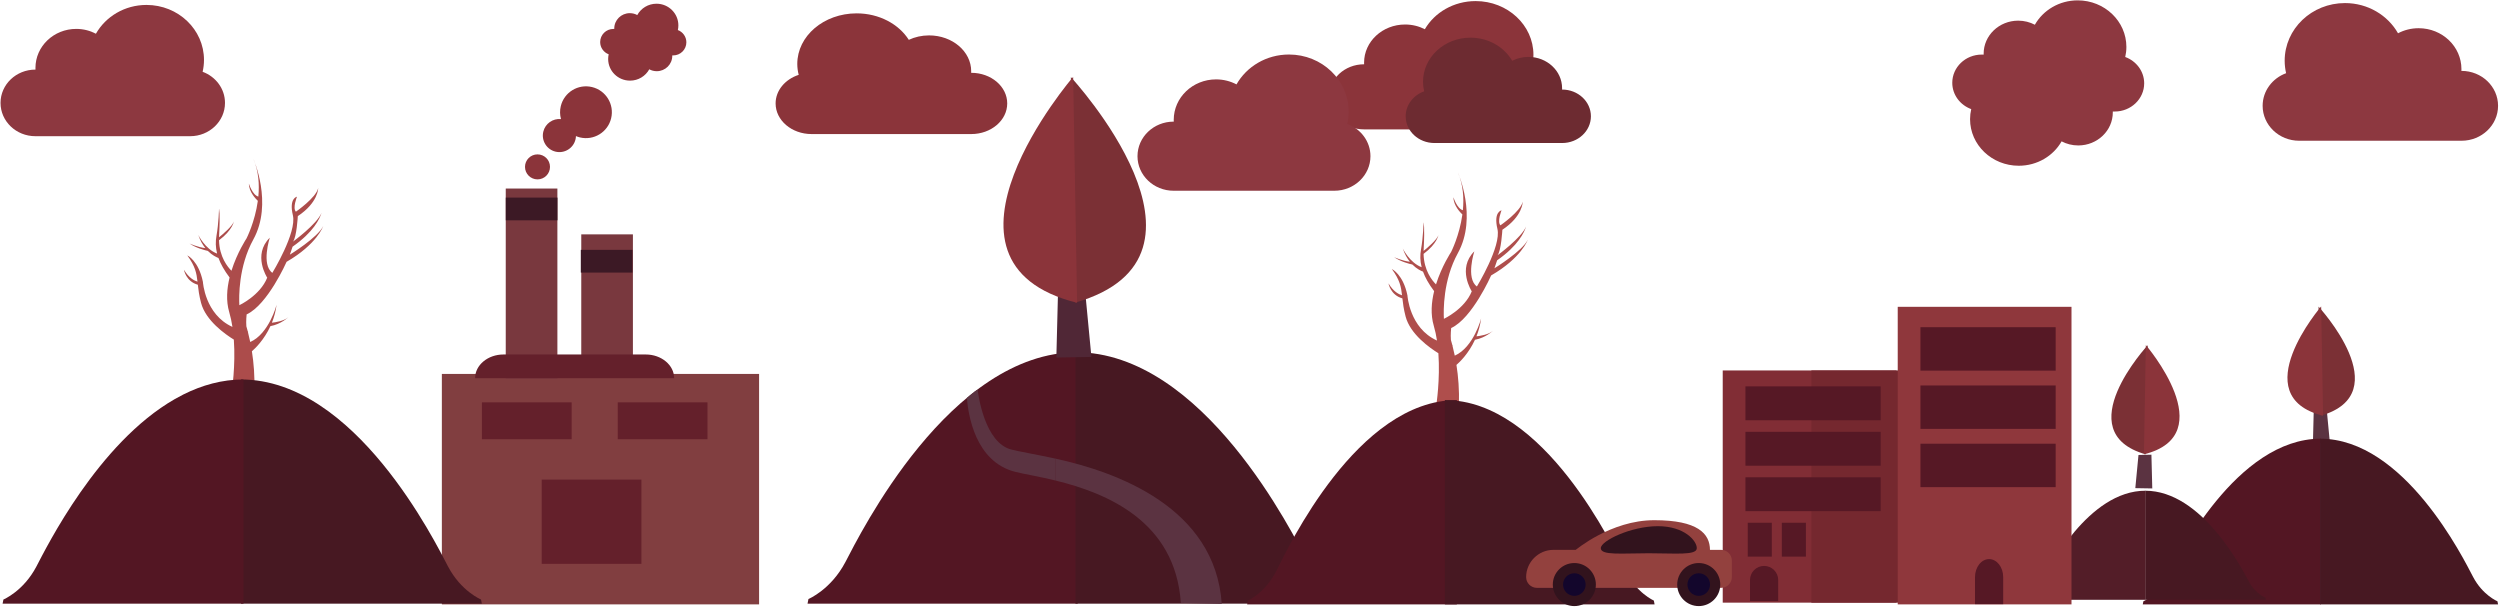 <svg xmlns="http://www.w3.org/2000/svg" width="1100" height="267" viewBox="0 0 1100 267">
  <g fill="none" fill-rule="evenodd">
    <path fill="#AC4C4B" d="M114.632,103.593 C105.331,107.889 97.055,126.733 97.055,126.733 C83.659,134.467 80.928,142.43 80.928,142.43 C83.318,137.447 95.605,129.885 95.605,129.885 L94.41,133.4 C85.164,139.837 82.447,145.726 81.664,148.291 C83.62,143.361 94.239,135.614 94.239,135.614 C92.618,137.503 92.107,146.84 92.107,146.84 C83.062,152.853 83.147,159.156 83.147,159.156 C84.085,154.917 92.959,148.787 92.959,148.787 C94.495,150.392 92.474,155.385 92.474,155.385 C92.474,155.385 96.088,154.778 94.282,147.198 C92.474,139.616 103.315,121.877 103.315,121.877 C108.284,125.516 104.444,137.342 104.444,137.342 C112.123,129.76 105.573,119.754 105.573,119.754 C108.736,111.872 117.832,107.646 117.835,107.644 C118.032,111.239 118.25,124.634 111.672,136.584 C102.912,152.497 111.672,172.062 111.672,172.062 C109.344,166.593 108.969,160.75 109.481,155.434 L109.481,155.435 C112.07,156.101 113.632,161.125 113.632,161.125 C113.632,157.505 110.553,154.364 109.7,153.565 C110.966,144.282 114.67,137.039 114.67,137.039 C114.67,137.039 118.785,130.853 121.305,122.799 C122.943,124.419 126.621,128.867 126.777,136.23 C120.75,140.706 120.202,144.627 120.202,144.627 C120.68,142.563 125.263,138.739 126.766,137.531 C126.76,137.681 126.758,137.827 126.75,137.977 C126.177,148.638 126.785,150.067 126.785,150.067 C126.785,150.067 126.914,143.748 127.896,138.197 C128.34,135.687 128.33,133.131 127.62,130.358 C132.91,132.332 135.917,138.583 135.917,138.583 C135.084,136.113 133.97,134.214 132.8,132.76 C136.154,133.143 139.764,134.791 139.764,134.791 C136.849,132.79 133.051,131.832 131.707,131.539 C129.784,129.604 127.9,128.744 127.021,128.42 C126.075,125.811 124.508,122.991 122.132,119.83 C123.327,114.926 123.751,109.565 122.286,104.592 C121.673,102.515 121.214,100.323 120.874,98.091 C133.012,103.583 133.871,117.921 133.871,117.921 C135.754,127.263 140.746,129.571 140.746,129.571 C137.196,124.704 136.676,121.771 136.25,118.009 C137.639,118.41 140.055,119.616 142.22,123.251 C142.22,123.251 141.345,118.075 136.1,116.654 C135.859,114.486 135.546,111.98 134.689,108.689 C132.656,100.879 124.019,94.826 120.261,92.513 C119.43,80.888 121.156,69.872 121.156,69.872 L111.219,69.872 C111.018,76.402 111.514,82.303 112.311,87.374 C110.829,88.659 106.927,92.416 104.161,98.438 C99.434,99.29 96.219,102.424 96.219,102.424 C98.1,100.666 102.128,100.091 103.514,99.942 C102.581,102.27 101.837,104.895 101.458,107.81 C101.458,107.81 104.678,95.2 113.047,91.449 C113.372,93.047 113.721,94.538 114.077,95.912 L114.075,95.912 C113.835,95.61 113.905,95.763 114.158,96.223 C114.355,96.976 114.555,97.695 114.753,98.374 C114.953,100.689 114.632,103.593 114.632,103.593" transform="rotate(-180 111.574 120.967)"/>
    <path fill="#AF4E4C" d="M644.632,109.593 C635.331,113.889 627.055,132.733 627.055,132.733 C613.659,140.467 610.928,148.43 610.928,148.43 C613.318,143.447 625.605,135.885 625.605,135.885 L624.41,139.4 C615.164,145.837 612.447,151.726 611.664,154.291 C613.62,149.361 624.239,141.614 624.239,141.614 C622.618,143.503 622.107,152.84 622.107,152.84 C613.062,158.853 613.147,165.156 613.147,165.156 C614.085,160.917 622.959,154.787 622.959,154.787 C624.495,156.392 622.474,161.385 622.474,161.385 C622.474,161.385 626.088,160.778 624.282,153.198 C622.474,145.616 633.315,127.877 633.315,127.877 C638.284,131.516 634.444,143.342 634.444,143.342 C642.123,135.76 635.573,125.754 635.573,125.754 C638.736,117.872 647.832,113.646 647.835,113.644 C648.032,117.239 648.25,130.634 641.672,142.584 C632.912,158.497 641.672,178.062 641.672,178.062 C639.344,172.593 638.969,166.75 639.481,161.434 L639.481,161.435 C642.07,162.101 643.632,167.125 643.632,167.125 C643.632,163.505 640.553,160.364 639.7,159.565 C640.966,150.282 644.67,143.039 644.67,143.039 C644.67,143.039 648.785,136.853 651.305,128.799 C652.943,130.419 656.621,134.867 656.777,142.23 C650.75,146.706 650.202,150.627 650.202,150.627 C650.68,148.563 655.263,144.739 656.766,143.531 C656.76,143.681 656.758,143.827 656.75,143.977 C656.177,154.638 656.785,156.067 656.785,156.067 C656.785,156.067 656.914,149.748 657.896,144.197 C658.34,141.687 658.33,139.131 657.62,136.358 C662.91,138.332 665.917,144.583 665.917,144.583 C665.084,142.113 663.97,140.214 662.8,138.76 C666.154,139.143 669.764,140.791 669.764,140.791 C666.849,138.79 663.051,137.832 661.707,137.539 C659.784,135.604 657.9,134.744 657.021,134.42 C656.075,131.811 654.508,128.991 652.132,125.83 C653.327,120.926 653.751,115.565 652.286,110.592 C651.673,108.515 651.214,106.323 650.874,104.091 C663.012,109.583 663.871,123.921 663.871,123.921 C665.754,133.263 670.746,135.571 670.746,135.571 C667.196,130.704 666.676,127.771 666.25,124.009 C667.639,124.41 670.055,125.616 672.22,129.251 C672.22,129.251 671.345,124.075 666.1,122.654 C665.859,120.486 665.546,117.98 664.689,114.689 C662.656,106.879 654.019,100.826 650.261,98.513 C649.43,86.888 651.156,75.872 651.156,75.872 L641.219,75.872 C641.018,82.402 641.514,88.303 642.311,93.374 C640.829,94.659 636.927,98.416 634.161,104.438 C629.434,105.29 626.219,108.424 626.219,108.424 C628.1,106.666 632.128,106.091 633.514,105.942 C632.581,108.27 631.837,110.895 631.458,113.81 C631.458,113.81 634.678,101.2 643.047,97.449 C643.372,99.047 643.721,100.538 644.077,101.912 L644.075,101.912 C643.835,101.61 643.905,101.763 644.158,102.223 C644.355,102.976 644.555,103.695 644.753,104.374 C644.953,106.689 644.632,109.593 644.632,109.593" transform="rotate(-180 641.574 126.967)"/>
    <polygon fill="#813E40" points="201.512 265.927 217.512 265.927 239.45 265.927 266.924 265.927 279.63 265.927 307.107 265.927 323.416 265.927 334 265.927 334 164.529 194.416 164.529 194.416 265.927" transform="rotate(-180 264.208 215.228)"/>
    <path fill="#471822" d="M106.39,168.797 C106.39,168.797 115.193,172.464 120.877,183.284 C126.562,194.103 161.772,265.622 212.018,265.622 L212.018,166.962 L106.023,166.962 L106.39,168.797 Z" transform="rotate(-180 159.02 216.292)"/>
    <path fill="#531623" d="M27.641,258.991 C28.895,258.361 30.133,257.691 31.359,256.99 C65.178,237.633 87.82,191.774 92.281,183.284 C97.966,172.464 106.768,168.797 106.768,168.797 L107.135,166.962 L1.14,166.962 L1.14,227.429 L1.14,234.826 L1.14,265.622 C10.53,265.622 19.395,263.123 27.641,258.991" transform="rotate(-180 54.138 216.292)"/>
    <polygon fill="#5B3341" points="1017.684 180.204 1025.147 180.073 1024.772 194.927 1019.08 194.796" transform="rotate(-180 1021.416 187.5)"/>
    <path fill="#7B3035" d="M1036.147,182.927 C1036.147,182.927 1000.792,144.774 1035.23,134.914 L1036.147,182.927 Z" transform="rotate(-180 1028.153 158.92)"/>
    <path fill="#8B343A" d="M1007.316,182.927 C1007.316,182.927 1041.239,143.485 1006.477,134.836 L1007.316,182.927 Z" transform="rotate(-180 1014.312 158.881)"/>
    <path fill="#531623" d="M1020.877,194.375 C1020.877,194.375 1014.372,197.085 1010.171,205.08 C1005.97,213.076 979.95,265.927 942.82,265.927 L942.82,193.02 L1021.147,193.02 L1020.877,194.375 Z" transform="rotate(-180 981.983 229.473)"/>
    <path fill="#471822" d="M1021.09,194.375 C1021.09,194.375 1027.595,197.085 1031.795,205.08 C1035.997,213.076 1062.016,265.927 1099.147,265.927 L1099.147,193.02 L1020.819,193.02 L1021.09,194.375 Z" transform="rotate(-180 1059.983 229.473)"/>
    <g transform="rotate(-180 479.5 107.457)">
      <polygon fill="#5B3341" points="12 .131 19.463 0 19.088 14.854 13.396 14.723" transform="matrix(-1 0 0 1 31.463 0)"/>
      <path fill="#7B3035" d="M29.989,63.014 C29.989,63.014 -5.367,24.86 29.072,15 L29.989,63.014 Z" transform="matrix(-1 0 0 1 43.989 0)"/>
      <path fill="#8B343A" d="M0.839,63.092 C0.839,63.092 34.762,23.649 0,15 L0.839,63.092 Z" transform="matrix(-1 0 0 1 15.67 0)"/>
    </g>
    <path fill="#471822" d="M944.075,216.806 C944.075,216.806 948.485,218.591 951.334,223.856 C954.182,229.122 971.824,263.927 997,263.927 L997,215.914 L943.891,215.914" transform="rotate(-180 970.446 239.92)"/>
    <path fill="#531D28" d="M943.816,216.806 C943.816,216.806 939.406,218.591 936.558,223.856 C933.709,229.122 916.067,263.927 890.891,263.927 L890.891,215.914 L944,215.914" transform="rotate(-180 917.445 239.92)"/>
    <path fill="#531623" d="M473.783,157.024 C473.783,157.024 463.911,161.138 457.535,173.273 C451.159,185.408 411.668,265.622 355.313,265.622 L355.313,154.967 L474.194,154.967 L473.783,157.024 Z" transform="rotate(-180 414.753 210.295)"/>
    <path fill="#471822" d="M473.605,157.024 C473.605,157.024 483.477,161.138 489.853,173.273 C496.229,185.408 535.719,265.622 592.075,265.622 L592.075,154.967 L473.194,154.967 L473.605,157.024 Z" transform="rotate(-180 532.635 210.295)"/>
    <polygon fill="#502736" points="464.797 126.891 480.223 126.621 479.447 157.32 467.684 157.049" transform="rotate(-180 472.51 141.97)"/>
    <path fill="#7B3035" d="M504.23,133.158 C504.23,133.158 431.158,54.302 502.334,33.924 L504.23,133.158 Z" transform="rotate(-180 487.707 83.54)"/>
    <path fill="#8B343A" d="M443.263,133.232 C443.263,133.232 513.373,51.712 441.529,33.837 L443.263,133.232 Z" transform="rotate(-180 457.722 83.535)"/>
    <path fill="#5B3341" d="M537.576,265.726 L537.576,256.092 C515.161,250.58 484.981,238.233 482.552,202.278 L464.546,201.825 C467.424,244.422 510.972,259.897 537.576,265.726" transform="rotate(-180 501.061 233.775)"/>
    <path fill="#5B3341" d="M437.686,183.48 C440.611,184.06 443.136,184.558 444.957,185.014 C456.622,187.93 459.517,208.782 459.826,211.458 C461.388,210.538 463.644,208.438 464.546,207.744 C463.975,200.605 460.99,179.643 443.215,175.198 C441.13,174.677 438.48,174.154 435.411,173.547 C432.376,172.947 428.999,172.241 425.426,171.362 L425.426,180.995 C430.093,182.017 434.282,182.808 437.686,183.48" transform="rotate(-180 444.986 191.41)"/>
    <path fill="#8B343A" d="M594.651,28.172 C594.26,29.82 594.047,31.529 594.047,33.286 C594.047,46.343 605.429,56.927 619.469,56.927 C629.125,56.927 637.524,51.919 641.828,44.544 C644.406,45.868 647.37,46.622 650.524,46.622 C660.486,46.622 668.561,39.111 668.561,29.848 C668.561,29.603 668.554,29.361 668.541,29.118 L668.6,29.118 C677.105,29.118 684,22.707 684,14.798 C684,6.89 677.105,0.478 668.6,0.478 L600.157,0.478 C591.654,0.478 584.758,6.89 584.758,14.798 C584.758,20.902 588.866,26.111 594.651,28.172" transform="rotate(-180 634.379 28.702)"/>
    <path fill="#6D2B31" d="M691.876,39.313 C692.196,40.666 692.372,42.07 692.372,43.513 C692.372,54.236 683.024,62.927 671.495,62.927 C663.564,62.927 656.667,58.815 653.133,52.759 C651.015,53.845 648.582,54.464 645.991,54.464 C637.81,54.464 631.179,48.297 631.179,40.689 C631.179,40.488 631.185,40.289 631.195,40.09 L631.147,40.09 C624.162,40.09 618.5,34.825 618.5,28.33 C618.5,21.835 624.162,16.57 631.147,16.57 L687.353,16.57 C694.337,16.57 700,21.835 700,28.33 C700,33.343 696.626,37.62 691.876,39.313" transform="rotate(-180 659.25 39.749)"/>
    <path fill="#8D3840" d="M1088.821,31.07 C1089.229,32.839 1089.452,34.673 1089.452,36.558 C1089.452,50.57 1077.571,61.927 1062.916,61.927 C1052.838,61.927 1044.072,56.554 1039.578,48.64 C1036.887,50.06 1033.793,50.869 1030.502,50.869 C1020.103,50.869 1011.674,42.809 1011.674,32.869 C1011.674,32.606 1011.682,32.346 1011.695,32.086 L1011.634,32.086 C1002.756,32.086 995.56,25.207 995.56,16.719 C995.56,8.233 1002.756,1.352 1011.634,1.352 L1083.074,1.352 C1091.95,1.352 1099.147,8.233 1099.147,16.719 C1099.147,23.269 1094.859,28.859 1088.821,31.07" transform="rotate(-180 1047.354 31.64)"/>
    <path fill="#8B343A" d="M433.021,31.933 C433.422,33.483 433.642,35.092 433.642,36.745 C433.642,49.029 421.953,58.986 407.535,58.986 C397.619,58.986 388.995,54.275 384.574,47.336 C381.927,48.582 378.883,49.291 375.645,49.291 C365.415,49.291 357.122,42.225 357.122,33.509 C357.122,33.279 357.13,33.051 357.142,32.824 L357.082,32.824 C348.348,32.824 341.268,26.792 341.268,19.351 C341.268,11.911 348.348,5.878 357.082,5.878 L427.366,5.878 C436.099,5.878 443.181,11.911 443.181,19.351 C443.181,25.093 438.961,29.994 433.021,31.933" transform="rotate(-180 392.224 32.432)"/>
    <path fill="#8D3840" d="M510.714,53.393 C510.311,55.143 510.09,56.959 510.09,58.824 C510.09,72.689 521.847,83.927 536.348,83.927 C546.322,83.927 554.996,78.61 559.442,70.779 C562.105,72.184 565.166,72.985 568.424,72.985 C578.713,72.985 587.054,65.01 587.054,55.173 C587.054,54.913 587.046,54.656 587.033,54.399 L587.094,54.399 C595.878,54.399 603,47.591 603,39.193 C603,30.795 595.878,23.987 587.094,23.987 L516.402,23.987 C507.619,23.987 500.496,30.795 500.496,39.193 C500.496,45.674 504.74,51.205 510.714,53.393" transform="rotate(-180 551.748 53.957)"/>
    <path fill="#8D3840" d="M10.081,30.508 C9.692,32.193 9.48,33.943 9.48,35.741 C9.48,49.099 20.808,59.927 34.779,59.927 C44.39,59.927 52.748,54.805 57.03,47.26 C59.598,48.612 62.547,49.385 65.685,49.385 C75.599,49.385 83.636,41.701 83.636,32.222 C83.636,31.972 83.627,31.724 83.616,31.476 L83.675,31.476 C92.139,31.476 99,24.917 99,16.825 C99,8.733 92.139,2.174 83.675,2.174 L15.562,2.174 C7.098,2.174 0.237,8.733 0.237,16.825 C0.237,23.071 4.326,28.399 10.081,30.508" transform="rotate(-180 49.618 31.05)"/>
    <polygon fill="#64202B" points="212.047 193.265 251.533 193.265 251.533 177.032 212.047 177.032" transform="rotate(-180 231.79 185.148)"/>
    <polygon fill="#64202B" points="271.805 193.265 311.29 193.265 311.29 177.032 271.805 177.032" transform="rotate(-180 291.548 185.148)"/>
    <polygon fill="#64202B" points="238.348 248.093 282.226 248.093 282.226 211.022 238.348 211.022" transform="rotate(-180 260.287 229.557)"/>
    <path fill="#531623" d="M640.695,177.698 C640.695,177.698 633.032,181.041 628.083,190.899 C623.136,200.757 592.485,265.927 548.744,265.927 L548.744,176.027 L641.013,176.027 L640.695,177.698 Z" transform="rotate(-180 594.879 220.977)"/>
    <path fill="#471822" d="M636.061,177.698 C636.061,177.698 643.724,181.041 648.675,190.899 C653.621,200.757 684.274,265.927 728.013,265.927 L728.013,176.027 L635.742,176.027 L636.061,177.698 Z" transform="rotate(-180 681.878 220.977)"/>
    <polygon fill="#79383E" points="222.528 166.739 245.251 166.739 245.251 82.957 222.528 82.957" transform="rotate(-180 233.89 124.848)"/>
    <polygon fill="#79383E" points="255.759 156.882 278.481 156.882 278.481 103.12 255.759 103.12" transform="rotate(-180 267.12 130.001)"/>
    <path fill="#64202B" d="M221.552,166.409 L227.183,166.409 L249.905,166.409 L260.413,166.409 L283.136,166.409 L284.113,166.409 C291.022,166.409 296.623,161.736 296.624,155.972 L283.136,155.972 L260.413,155.972 L249.905,155.972 L227.183,155.972 L209.04,155.972 C209.041,161.736 214.643,166.409 221.552,166.409" transform="rotate(-180 252.832 161.19)"/>
    <path fill="#8D3840" d="M867.337,48.011 C867.009,49.438 866.829,50.921 866.829,52.443 C866.829,63.756 876.422,72.927 888.256,72.927 C896.394,72.927 903.473,68.589 907.1,62.199 C909.273,63.344 911.772,63.998 914.43,63.998 C922.827,63.998 929.634,57.491 929.634,49.463 C929.634,49.333 929.628,49.203 929.623,49.074 L930.461,49.074 C937.629,49.074 943.44,43.517 943.44,36.665 C943.44,31.377 939.978,26.863 935.102,25.078 C935.433,23.649 935.611,22.168 935.611,20.645 C935.611,9.333 926.018,0.161 914.184,0.161 C906.045,0.161 898.966,4.5 895.34,10.889 C893.166,9.744 890.668,9.091 888.01,9.091 C879.613,9.091 872.806,15.598 872.806,23.625 C872.806,23.756 872.812,23.885 872.817,24.014 L871.979,24.014 C864.811,24.014 859,29.569 859,36.423 C859,41.712 862.462,46.226 867.337,48.011" transform="rotate(-180 901.22 36.544)"/>
    <path fill="#8B343A" d="M267.818,23.892 C267.671,24.556 267.59,25.246 267.59,25.953 C267.59,31.216 271.899,35.482 277.214,35.482 C280.869,35.482 284.049,33.463 285.678,30.49 C286.654,31.024 287.775,31.327 288.97,31.327 C292.742,31.327 295.798,28.301 295.798,24.567 C295.798,24.506 295.796,24.446 295.794,24.386 L296.17,24.386 C299.389,24.386 302,21.802 302,18.614 C302,16.154 300.445,14.056 298.254,13.224 C298.403,12.561 298.484,11.871 298.484,11.163 C298.484,5.901 294.175,1.635 288.86,1.635 C285.204,1.635 282.024,3.653 280.396,6.626 C279.419,6.092 278.298,5.789 277.103,5.789 C273.331,5.789 270.275,8.815 270.275,12.55 C270.275,12.61 270.277,12.67 270.28,12.73 L269.904,12.73 C266.684,12.73 264.073,15.314 264.073,18.502 C264.073,20.962 265.628,23.063 267.818,23.892" transform="rotate(-180 283.037 18.558)"/>
    <path fill="#8B343A" d="M247.583,66.609 C253.702,68.08 259.856,64.312 261.326,58.193 C261.793,56.255 261.73,54.313 261.237,52.518 C264.796,52.865 268.159,50.554 269.02,46.976 C269.959,43.063 267.551,39.13 263.638,38.189 C259.725,37.249 255.791,39.658 254.85,43.57 C254.733,44.059 254.668,44.548 254.652,45.033 C254.093,44.799 253.517,44.596 252.909,44.449 C246.791,42.978 240.637,46.746 239.166,52.866 C237.695,58.985 241.463,65.138 247.583,66.609" transform="rotate(-180 254.035 52.456)"/>
    <path fill="#8B343A" d="M231,73.427 C231,70.389 233.462,67.927 236.5,67.927 C239.537,67.927 242,70.389 242,73.427 C242,76.465 239.537,78.927 236.5,78.927 C233.462,78.927 231,76.465 231,73.427" transform="rotate(-180 236.5 73.427)"/>
    <polygon fill="#3C1925" points="222.553 96.941 245.277 96.941 245.277 86.941 222.553 86.941" transform="rotate(-180 233.915 91.941)"/>
    <polygon fill="#3C1925" points="255.556 119.94 278.278 119.94 278.278 109.94 255.556 109.94" transform="rotate(-180 266.917 114.94)"/>
    <g transform="translate(758 163)">
      <polygon fill="#812D35" points="0 102.165 76.459 102.165 76.459 0 0 0"/>
      <polygon fill="#75282F" points="39 102.165 77.224 102.165 77.224 0 39 0"/>
      <polygon fill="#561825" points="10 61.911 69.496 61.911 69.496 47 10 47"/>
      <polygon fill="#561825" points="10 41.911 69.496 41.911 69.496 27 10 27"/>
      <polygon fill="#561825" points="10 21.911 69.496 21.911 69.496 7 10 7"/>
      <polygon fill="#561825" points="11 81.911 21.598 81.911 21.598 67 11 67"/>
      <polygon fill="#561825" points="26 81.911 36.598 81.911 36.598 67 26 67"/>
      <path fill="#561825" d="M24.41,101.476 L12,101.476 L12,92.205 C12,88.778 14.778,86 18.205,86 C21.632,86 24.41,88.778 24.41,92.205 L24.41,101.476 Z"/>
    </g>
    <g transform="translate(835 135)">
      <polygon fill="#8F373C" points="0 130.93 76.459 130.93 76.459 0 0 0"/>
      <polygon fill="#561825" points="10 79.342 69.496 79.342 69.496 60.233 10 60.233"/>
      <polygon fill="#561825" points="10 53.711 69.496 53.711 69.496 34.602 10 34.602"/>
      <polygon fill="#561825" points="10 28.08 69.496 28.08 69.496 8.971 10 8.971"/>
      <path fill="#561825" d="M46.41,130.833 L34,130.833 L34,118.952 C34,114.56 36.778,111 40.205,111 C43.632,111 46.41,114.56 46.41,118.952 L46.41,130.833 Z"/>
    </g>
    <g transform="translate(671 228)">
      <path fill="#93413E" d="M81.388,14.024 C81.388,21.282 75.992,27.166 56.868,27.166 C37.745,27.166 22.242,14.024 22.242,14.024 C22.242,14.024 37.745,0.882 56.868,0.882 C75.992,0.882 81.388,6.766 81.388,14.024"/>
      <path fill="#93413E" d="M86.296,30.653 L5.218,30.653 C2.623,30.653 0.498,28.53 0.498,25.935 C0.498,19.339 5.896,13.942 12.492,13.942 L86.296,13.942 C88.891,13.942 91.014,16.066 91.014,18.661 L91.014,25.935 C91.014,28.53 88.891,30.653 86.296,30.653"/>
      <path fill="#32131D" d="M31.183,29.206 C31.183,34.438 26.942,38.678 21.71,38.678 C16.478,38.678 12.236,34.438 12.236,29.206 C12.236,23.974 16.478,19.733 21.71,19.733 C26.942,19.733 31.183,23.974 31.183,29.206"/>
      <path fill="#13062C" d="M26.684,29.206 C26.684,31.953 24.457,34.179 21.71,34.179 C18.963,34.179 16.736,31.953 16.736,29.206 C16.736,26.459 18.963,24.232 21.71,24.232 C24.457,24.232 26.684,26.459 26.684,29.206"/>
      <path fill="#32131D" d="M85.918,29.206 C85.918,34.438 81.677,38.678 76.445,38.678 C71.213,38.678 66.971,34.438 66.971,29.206 C66.971,23.974 71.213,19.733 76.445,19.733 C81.677,19.733 85.918,23.974 85.918,29.206"/>
      <path fill="#13062C" d="M81.418,29.206 C81.418,31.953 79.191,34.179 76.444,34.179 C73.697,34.179 71.47,31.953 71.47,29.206 C71.47,26.459 73.697,24.232 76.444,24.232 C79.191,24.232 81.418,26.459 81.418,29.206"/>
      <path fill="#32131D" d="M33.349,13.198 C33.349,16.488 42.806,15.432 54.471,15.432 C66.136,15.432 75.593,16.488 75.593,13.198 C75.593,9.908 70.118,3.518 58.453,3.518 C46.788,3.518 33.349,9.908 33.349,13.198"/>
    </g>
  </g>
</svg>
